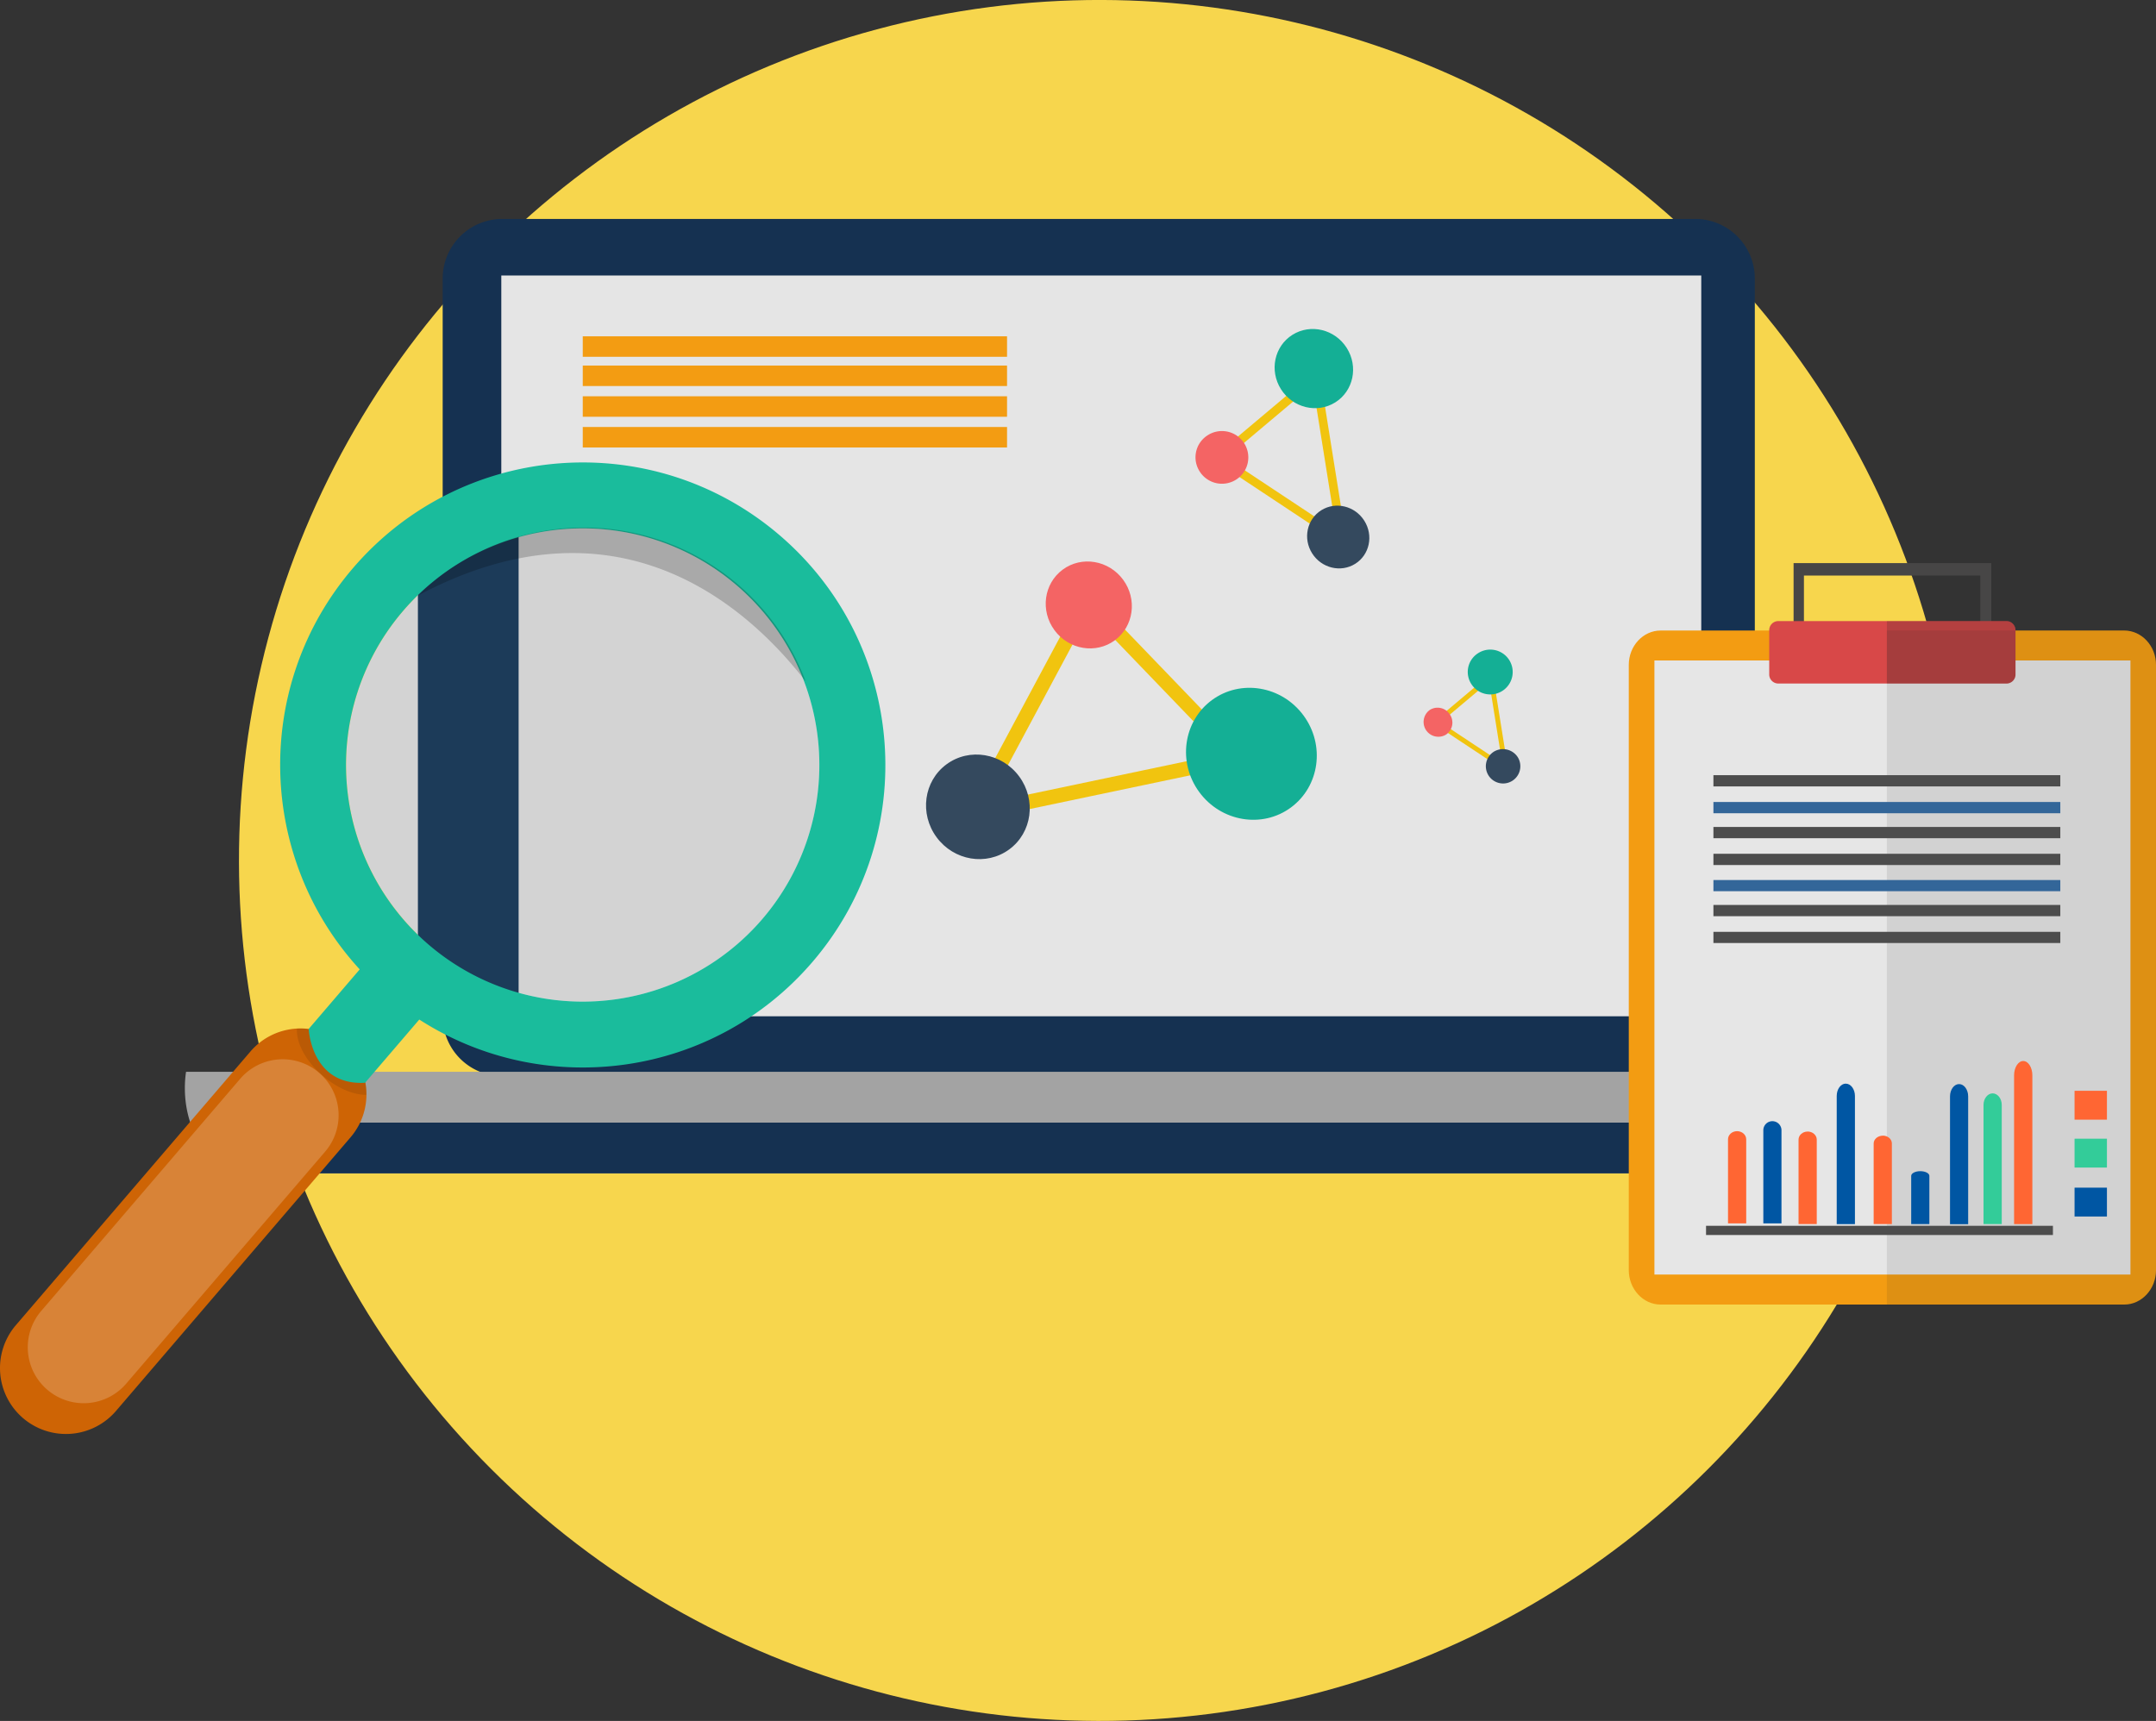 <svg xmlns="http://www.w3.org/2000/svg" viewBox="0 0 1332.73 1064"><rect x="0" y="0" width="1332.73" height="1064" fill="#333333" stroke="none"/><defs><style>.cls-1{fill:#f7d64d;}.cls-2,.cls-5{fill:#153151;}.cls-11,.cls-13,.cls-14,.cls-15,.cls-16,.cls-19,.cls-2,.cls-20,.cls-21,.cls-4{fill-rule:evenodd;}.cls-3{fill:#e5e5e5;}.cls-4{fill:#a3a3a3;}.cls-11,.cls-6{fill:#f39c12;}.cls-7{fill:#f1c40f;}.cls-8{fill:#34495e;}.cls-9{fill:#f46464;}.cls-10{fill:#14af95;}.cls-12{fill:#e6e6e6;}.cls-13{fill:#474646;}.cls-14{fill:#d84848;}.cls-15,.cls-16{fill:#231f20;}.cls-15,.cls-26,.cls-31{opacity:0.2;}.cls-16,.cls-28{opacity:0.1;}.cls-17{fill:#4d4d4d;}.cls-18{fill:#369;}.cls-19,.cls-22{fill:#f63;}.cls-20,.cls-24{fill:#0056a3;}.cls-21,.cls-23{fill:#3c9;}.cls-25{fill:#ce6405;}.cls-26{fill:#fff;}.cls-27{fill:#d3d3d3;}.cls-29{fill:#1c3b59;}.cls-30{fill:#1abc9c;}</style></defs><title>Ativo 4</title><g id="Camada_2" data-name="Camada 2"><g id="Web_and_Development" data-name="Web and Development"><g id="Concept_Web" data-name="Concept Web"><g id="Background"><circle id="Background_2" data-name="Background 2" class="cls-1" cx="679.73" cy="532" r="532" transform="translate(-177.09 636.46) rotate(-45)"/></g><g id="Concept"><g id="Coding"><path class="cls-2" d="M1084.74,628.48a36.86,36.86,0,0,1-36.87,36.86H310.51a36.87,36.87,0,0,1-36.87-36.86V172.23a36.87,36.87,0,0,1,36.87-36.87h737.36a36.87,36.87,0,0,1,36.87,36.87Z"/><rect class="cls-3" x="309.88" y="170.33" width="741.75" height="458.01"/><path class="cls-4" d="M115,662.66a70.61,70.61,0,0,0-.73,10.07c0,29.14,17.66,52.75,39.46,52.75h1054c21.79,0,39.46-23.61,39.46-52.75a70.6,70.6,0,0,0-.74-10.07Z"/><path class="cls-5" d="M117.68,694.07c6.14,18.49,20,31.41,36.08,31.41h1054c16.11,0,29.94-12.92,36.08-31.41Z"/></g><g id="Text"><rect class="cls-6" x="360.23" y="207.93" width="262.27" height="12.66"/><rect class="cls-6" x="360.23" y="226.01" width="262.27" height="12.66"/><rect class="cls-6" x="360.23" y="245.01" width="262.27" height="12.66"/><rect class="cls-6" x="360.23" y="264" width="262.27" height="12.66"/></g><g id="Point"><polygon class="cls-7" points="632.75 501 630.7 492.24 748.72 467.44 750.76 476.21 632.75 501"/><polygon class="cls-7" points="669.84 375.35 676.11 369.2 761.8 458.27 755.52 464.42 669.84 375.35"/><polygon class="cls-7" points="661.31 382.55 669.15 386.98 612.22 493.33 604.38 488.9 661.31 382.55"/><path class="cls-8" d="M630,480.05c10.71,14.53,8,34.73-6.14,45.11s-34.2,7-44.9-7.5-8-34.72,6.14-45.11S619.29,465.53,630,480.05Z"/><path class="cls-9" d="M694.24,358.4c8.89,12.07,6.6,28.85-5.1,37.48s-28.42,5.84-37.31-6.23-6.61-28.84,5.1-37.48S685.34,346.34,694.24,358.4Z"/><path class="cls-10" d="M805.75,442.33c13.51,18.33,10,43.8-7.75,56.91s-43.14,8.86-56.64-9.46-10-43.8,7.75-56.91S792.25,424,805.75,442.33Z"/><polygon class="cls-7" points="891.48 450.83 893.07 448.33 927.59 471.2 926 473.7 891.48 450.83"/><polygon class="cls-7" points="930.44 464.52 927.48 464.92 920.97 424.15 923.91 423.75 930.44 464.52"/><polygon class="cls-7" points="889.21 447.71 887.27 445.38 918.11 419.41 920.07 421.74 889.21 447.71"/><path class="cls-8" d="M923.43,464.74a10.87,10.87,0,0,1,14.9,3.61,10.66,10.66,0,1,1-14.9-3.61Z"/><path class="cls-9" d="M883.94,438.87a9,9,0,0,1,12.38,3,8.94,8.94,0,0,1-2.61,12.41,9.13,9.13,0,0,1-9.77-15.41Z"/><path class="cls-10" d="M913.46,404a13.86,13.86,0,1,1-4,18.84A13.71,13.71,0,0,1,913.46,404Z"/><polygon class="cls-7" points="829.24 315.09 823.98 315.79 812.35 242.99 817.6 242.3 829.24 315.09"/><polygon class="cls-7" points="755.65 285.06 752.17 280.89 807.25 234.54 810.72 238.7 755.65 285.06"/><polygon class="cls-7" points="759.7 290.65 762.52 286.19 824.15 327.02 821.32 331.49 759.7 290.65"/><path class="cls-8" d="M816.73,315.48c8.9-5.58,20.8-2.7,26.6,6.45s3.29,21.08-5.61,26.66-20.81,2.71-26.61-6.44S807.83,321.07,816.73,315.48Z"/><path class="cls-9" d="M746.23,269.3a16.29,16.29,0,1,1-4.67,22.16A16.12,16.12,0,0,1,746.23,269.3Z"/><path class="cls-10" d="M798.93,207c11.23-7.05,26.26-3.41,33.56,8.13s4.14,26.59-7.08,33.64-26.26,3.41-33.57-8.12S787.7,214.07,798.93,207Z"/></g><g id="Concept-2" data-name="Concept"><g id="Board"><path class="cls-11" d="M1026.49,389.84h286.59c10.82,0,19.65,9.54,19.65,21.22V785.31c0,11.68-8.83,21.26-19.65,21.26H1026.49c-10.79,0-19.66-9.58-19.66-21.26V411.06c0-11.68,8.87-21.22,19.66-21.22Z"/><rect class="cls-12" x="1022.68" y="408.35" width="294.25" height="379.67"/><polygon class="cls-13" points="1108.7 348.15 1230.91 348.15 1230.91 408.35 1224.1 408.35 1224.1 355.85 1115.1 355.85 1115.1 408.35 1108.7 408.35 1108.7 348.15"/><path class="cls-14" d="M1099,384h141.53a5.61,5.61,0,0,1,5.35,5.82v27a5.57,5.57,0,0,1-5.35,5.78H1099a5.6,5.6,0,0,1-5.35-5.78v-27A5.64,5.64,0,0,1,1099,384Z"/><path class="cls-15" d="M1166.36,384h74.19a5.61,5.61,0,0,1,5.35,5.82v27a5.57,5.57,0,0,1-5.35,5.78h-74.19Z"/><path class="cls-16" d="M1166.36,389.84h146.72c10.82,0,19.65,9.54,19.65,21.22V785.31c0,11.68-8.83,21.26-19.65,21.26H1166.36Z"/></g><g id="Paragraph"><rect class="cls-17" x="1059.15" y="479.27" width="214.43" height="6.95"/><rect class="cls-18" x="1059.15" y="495.85" width="214.43" height="6.96"/><rect class="cls-17" x="1059.15" y="511.29" width="214.43" height="6.96"/><rect class="cls-17" x="1059.15" y="527.87" width="214.43" height="6.96"/><rect class="cls-18" x="1059.15" y="544.1" width="214.43" height="6.91"/><rect class="cls-17" x="1059.15" y="559.5" width="214.43" height="6.96"/><rect class="cls-17" x="1059.15" y="576.13" width="214.43" height="6.91"/></g><g id="Diagram"><rect class="cls-17" x="1054.59" y="757.88" width="214.43" height="5.7"/><path class="cls-19" d="M1073.8,699.37h0c3.08,0,5.62,2.28,5.62,5v52h-11.25v-52c0-2.74,2.5-5,5.63-5Z"/><path class="cls-20" d="M1095.59,693.2h0a5.63,5.63,0,0,1,5.63,5.56V756.4H1090V698.76a5.6,5.6,0,0,1,5.62-5.56Z"/><path class="cls-19" d="M1117.39,699.59h0c3.09,0,5.64,2.27,5.64,5v52.22h-11.26V704.61c0-2.75,2.5-5,5.62-5Z"/><path class="cls-20" d="M1141,670h0c3.08,0,5.63,3.43,5.63,7.62v79.24h-11.26V677.59c0-4.19,2.51-7.62,5.63-7.62Z"/><path class="cls-19" d="M1163.83,702.12h0c3.12,0,5.63,2.16,5.63,4.83v49.88H1158.2V707c0-2.67,2.55-4.83,5.63-4.83Z"/><path class="cls-20" d="M1187.05,724.11h0c3.08,0,5.59,1.3,5.59,2.89v29.83h-11.23V727c0-1.59,2.52-2.89,5.6-2.89Z"/><path class="cls-20" d="M1211,670.26h0c3.11,0,5.62,3.43,5.62,7.62v79H1205.4v-79c0-4.19,2.51-7.62,5.6-7.62Z"/><path class="cls-21" d="M1231.74,676h0c3.08,0,5.64,3.22,5.64,7.12v73.71h-11.27V683.12c0-3.9,2.56-7.12,5.63-7.12Z"/><path class="cls-19" d="M1250.67,656h0c3.11,0,5.63,4,5.63,8.85v92H1245v-92c0-4.88,2.56-8.85,5.64-8.85Z"/><rect class="cls-22" x="1282.39" y="674.41" width="20.01" height="17.85"/><rect class="cls-23" x="1282.39" y="704.03" width="20.01" height="17.84"/><rect class="cls-24" x="1282.39" y="734.3" width="20.01" height="17.84"/></g></g><g id="Lens"><path class="cls-25" d="M71.71,872.35a40.76,40.76,0,0,1-57.48,4.43h0a40.75,40.75,0,0,1-4.42-57.46l145-169.21a40.77,40.77,0,0,1,57.47-4.43h0a40.76,40.76,0,0,1,4.43,57.47Z"/><path class="cls-26" d="M78,855.49a34.57,34.57,0,0,1-48.75,3.76h0a34.56,34.56,0,0,1-3.76-48.74L148.47,667a34.59,34.59,0,0,1,48.76-3.76h0A34.59,34.59,0,0,1,201,712Z"/><path class="cls-27" d="M471.33,568.16a146.3,146.3,0,1,1-15.92-206.29A146.31,146.31,0,0,1,471.33,568.16Z"/><path class="cls-28" d="M226.46,676.93a40.65,40.65,0,0,0-42.86-41c-.68,8.55,5.28,20.08,15.94,29.22C208.46,672.84,218.53,677,226.46,676.93Z"/><polygon class="cls-29" points="258.33 348.41 258.33 602.71 320.58 619.28 320.58 320.19 258.33 348.41"/><path class="cls-30" d="M502.27,594.69c67.22-78.46,58.12-196.55-20.34-263.76S285.4,272.82,218.18,351.27c-62.27,72.67-59,179.33,4.18,248.08l-31.55,36.83s1.56,35.15,34.87,33.27l33.5-39.09C336.55,680.16,440.72,666.52,502.27,594.69ZM265,584.08a146.3,146.3,0,1,1,206.29-15.92A146.3,146.3,0,0,1,265,584.08Z"/><path class="cls-31" d="M498,421.26a146.28,146.28,0,0,0-239.71-53C381.19,302.79,461.75,374.39,498,421.26Z"/></g></g></g></g></g></svg>